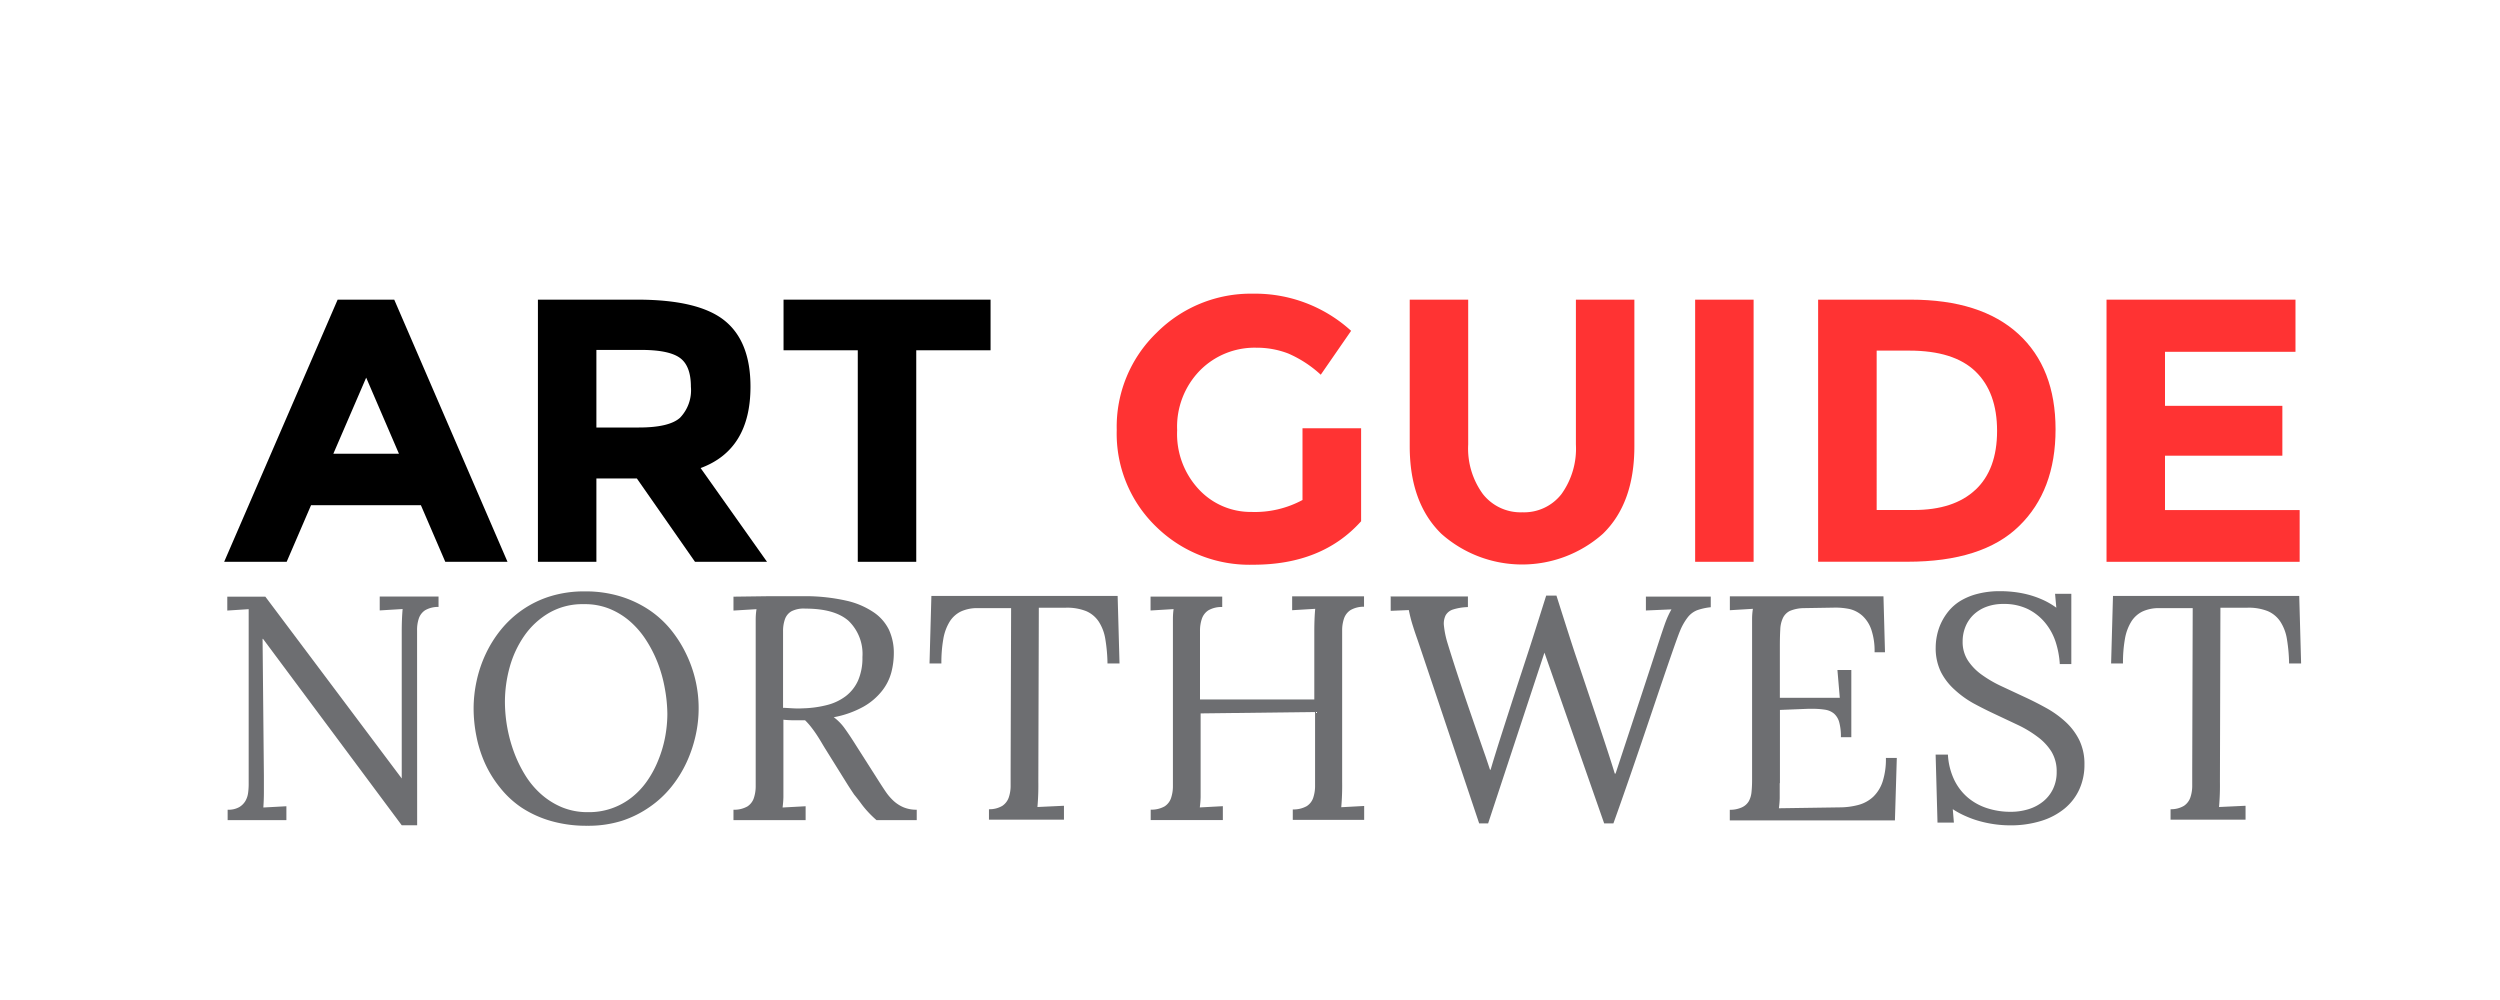 <svg id="Layer_1" data-name="Layer 1" xmlns="http://www.w3.org/2000/svg" viewBox="0 0 360 144"><defs><style>.cls-1{fill:#f33;}.cls-2{fill:#6d6e71;}</style></defs><title>AG_NW_logos_1</title><path d="M64.12,80.9l-3.51-8.15H44.79L41.28,80.9h-9L48.62,43.15h8.15L73.08,80.9h-9ZM52.73,54.38L48,65.34h9.45Z"/><path d="M108.07,55.68q0,9.07-7.18,11.72l9.56,13.5H100.08l-8.37-12H85.88v12H77.46V43.15H91.77q8.8,0,12.55,3T108.07,55.68ZM97.92,60.16a5.71,5.71,0,0,0,1.57-4.46q0-3.05-1.62-4.19T92.2,50.39H85.88V61.56H92Q96.36,61.56,97.92,60.16Z"/><path d="M131.94,50.44V80.9h-8.42V50.44H112.83V43.15h29.81v7.29H131.94Z"/><path class="cls-1" d="M187.56,61.67H196V75.06q-5.62,6.27-15.55,6.26a19.2,19.2,0,0,1-14-5.51,18.61,18.61,0,0,1-5.64-13.9,18.79,18.79,0,0,1,5.75-14,19.14,19.14,0,0,1,13.88-5.62,20.53,20.53,0,0,1,14.12,5.35l-4.37,6.32a16.72,16.72,0,0,0-4.67-3.05,12.54,12.54,0,0,0-4.62-.84,11.06,11.06,0,0,0-8.1,3.27,11.59,11.59,0,0,0-3.29,8.61,11.68,11.68,0,0,0,3.16,8.56,10.2,10.2,0,0,0,7.53,3.21A14.46,14.46,0,0,0,187.56,72V61.67Z"/><path class="cls-1" d="M213.54,71.15a6.9,6.9,0,0,0,5.67,2.62,6.82,6.82,0,0,0,5.64-2.62A11.21,11.21,0,0,0,226.93,64V43.15h8.42V64.26q0,8.21-4.54,12.61a17.51,17.51,0,0,1-23.25,0Q203,72.42,203,64.26V43.15h8.42V64A11.11,11.11,0,0,0,213.54,71.15Z"/><path class="cls-1" d="M244.1,43.15h8.42V80.9H244.1V43.15Z"/><path class="cls-1" d="M290.65,48.09Q296,53,296,61.83t-5.26,13.93q-5.26,5.13-16.07,5.13H261.81V43.15h13.34Q285.25,43.15,290.65,48.09Zm-6.18,22.44q3.11-2.92,3.11-8.48t-3.11-8.56q-3.11-3-9.53-3h-4.7V73.44h5.35Q281.36,73.44,284.46,70.53Z"/><path class="cls-1" d="M330.55,43.15v7.51H311.76v7.78h16.9v7.18h-16.9v7.83h19.39V80.9H303.34V43.15h27.22Z"/><path class="cls-2" d="M60.07,118.84H57.85L37.88,92H37.81L38,111.71q0,1.19,0,2.33t-0.08,2.24l3.32-.18v2H32.78v-1.5a3.17,3.17,0,0,0,1.66-.37,2.51,2.51,0,0,0,.91-0.91,3.15,3.15,0,0,0,.38-1.17,9.61,9.61,0,0,0,.08-1.17l0-25.26-3.08.2v-2h5.48L57.85,112.1h0l0-21.07q0-1.93.13-3.33l-3.3.2v-2h8.47v1.5a3.7,3.7,0,0,0-1.94.48,2.31,2.31,0,0,0-.9,1.18,5.16,5.16,0,0,0-.25,1.75q0,1,0,2.25Z"/><path class="cls-2" d="M68.2,102a18.82,18.82,0,0,1,.43-3.93,18,18,0,0,1,1.3-3.87,17.06,17.06,0,0,1,2.2-3.52,15,15,0,0,1,3.1-2.87,14.74,14.74,0,0,1,4-1.94,16.46,16.46,0,0,1,5-.71,17.1,17.1,0,0,1,5.11.72,15.75,15.75,0,0,1,4.12,1.94,14.33,14.33,0,0,1,3.16,2.88,17.44,17.44,0,0,1,2.22,3.53,17.9,17.9,0,0,1,1.33,11.68,19,19,0,0,1-1.3,3.86,17,17,0,0,1-2.19,3.53,14.67,14.67,0,0,1-3.11,2.89,15.17,15.17,0,0,1-4,2,16.1,16.1,0,0,1-5,.72,18.51,18.51,0,0,1-5.27-.7,15.51,15.51,0,0,1-4.17-1.9A13.69,13.69,0,0,1,72,113.41a16.18,16.18,0,0,1-2.16-3.49A18,18,0,0,1,68.6,106,20.63,20.63,0,0,1,68.2,102Zm4.51-.84A21.21,21.21,0,0,0,74,108.27a18.47,18.47,0,0,0,1.62,3.34,12.22,12.22,0,0,0,2.31,2.76,10.75,10.75,0,0,0,3,1.88,9.63,9.63,0,0,0,3.74.7A9.88,9.88,0,0,0,91,114.8a11,11,0,0,0,2.2-2.36,14.77,14.77,0,0,0,1.57-2.92,17.22,17.22,0,0,0,1-3.34,18.44,18.44,0,0,0,.33-3.33,21.26,21.26,0,0,0-.36-3.69,19.66,19.66,0,0,0-1.06-3.79,18.1,18.1,0,0,0-1.71-3.3,12.59,12.59,0,0,0-2.34-2.67,10.53,10.53,0,0,0-3-1.79A9.44,9.44,0,0,0,84.06,87a9.59,9.59,0,0,0-5,1.26,11.27,11.27,0,0,0-3.55,3.28,14.83,14.83,0,0,0-2.12,4.55A18.78,18.78,0,0,0,72.71,101.15Z"/><path class="cls-2" d="M115.93,103.72q-0.76,0-1.55,0t-1.57-.08v9q0,1.26,0,2.16a13.24,13.24,0,0,1-.12,1.48l3.32-.18v2H105.62v-1.5a3.84,3.84,0,0,0,2-.47,2.3,2.3,0,0,0,.92-1.17,5.33,5.33,0,0,0,.28-1.76q0-1,0-2.24V91.05q0-.94,0-1.79t0.12-1.54l-3.32.2v-2l5.23-.07q2.63,0,5.3,0a26.87,26.87,0,0,1,5.69.64,11.5,11.5,0,0,1,3.89,1.63A6.46,6.46,0,0,1,128,90.67a7.92,7.92,0,0,1,.71,3.41,11.08,11.08,0,0,1-.36,2.75A7.34,7.34,0,0,1,127,99.5a9.09,9.09,0,0,1-2.64,2.25,14,14,0,0,1-4.3,1.53,7.15,7.15,0,0,1,1.62,1.67q0.72,1,1.57,2.36l3.14,4.93q0.58,0.92,1.12,1.72a7.69,7.69,0,0,0,1.18,1.38,5,5,0,0,0,1.44.92,4.8,4.8,0,0,0,1.88.34v1.5h-5.79a15,15,0,0,1-1.21-1.17q-0.54-.58-1-1.21T123,114.42q-0.45-.66-0.94-1.43L119,108.08q-0.31-.49-0.65-1.07t-0.72-1.16q-0.38-.58-0.81-1.13A9,9,0,0,0,115.93,103.72Zm-3.12-1.8,1.38,0.08a13.84,13.84,0,0,0,1.47,0,15.54,15.54,0,0,0,3.45-.48,7.51,7.51,0,0,0,2.7-1.29A5.86,5.86,0,0,0,123.56,98a8.14,8.14,0,0,0,.63-3.38,6.61,6.61,0,0,0-2-5.22q-2-1.76-6.23-1.76a3.86,3.86,0,0,0-2,.39,2.14,2.14,0,0,0-.92,1.11,5.11,5.11,0,0,0-.28,1.73q0,1,0,2.25v8.85Z"/><path class="cls-2" d="M159.48,95.61a23.6,23.6,0,0,0-.31-3.56,6.49,6.49,0,0,0-.94-2.52A4.1,4.1,0,0,0,156.4,88a7.43,7.43,0,0,0-2.92-.49l-3.89,0-0.07,25.06a35.18,35.18,0,0,1-.13,3.64l3.82-.18v2h-10.8v-1.5a3.63,3.63,0,0,0,1.93-.49,2.41,2.41,0,0,0,.92-1.2,5.24,5.24,0,0,0,.27-1.76v-2.18l0.07-23.33-4.76,0a5.62,5.62,0,0,0-2.46.48,3.94,3.94,0,0,0-1.63,1.47,7,7,0,0,0-.91,2.48,19.47,19.47,0,0,0-.28,3.54h-1.71l0.27-9.73h26.82l0.27,9.73h-1.73Z"/><path class="cls-2" d="M189.35,102.53l-16.46.2v9.9q0,1.26,0,2.16a13.24,13.24,0,0,1-.12,1.48l3.32-.18v2H165.7v-1.5a3.85,3.85,0,0,0,2-.47,2.3,2.3,0,0,0,.92-1.17,5.34,5.34,0,0,0,.28-1.77q0-1,0-2.24V91q0-.94,0-1.79T169,87.71l-3.32.2v-2H176v1.5a3.77,3.77,0,0,0-2,.48,2.36,2.36,0,0,0-.92,1.18,5.33,5.33,0,0,0-.28,1.75q0,1,0,2.25v7.65h16.46V91q0-1.94.13-3.33l-3.32.2v-2h10.35v1.5a3.79,3.79,0,0,0-1.94.48,2.34,2.34,0,0,0-.93,1.18,5.3,5.3,0,0,0-.28,1.75q0,1,0,2.25v19.57a35.22,35.22,0,0,1-.13,3.64l3.3-.18v2H186.16v-1.5a3.92,3.92,0,0,0,2-.47,2.29,2.29,0,0,0,.93-1.17,5.34,5.34,0,0,0,.28-1.77q0-1,0-2.24v-8.41Z"/><path class="cls-2" d="M200.22,85.89h11.16v1.53a7.88,7.88,0,0,0-2.12.34,1.86,1.86,0,0,0-1.09.85,2.7,2.7,0,0,0-.24,1.52,12.92,12.92,0,0,0,.46,2.3q1.28,4.2,3.22,9.83t2.28,6.58q0.34,1,.67,2h0.09q0.22-.76.49-1.64l0.53-1.71q0.26-.83,1.54-4.81t1.9-5.86l1.17-3.58q0.55-1.7,2.37-7.47h1.48q2.25,7.1,2.83,8.8t2.75,8.18q2.17,6.47,2.82,8.65h0.11q4.76-14.42,5.83-17.73t1.42-4.22a12.11,12.11,0,0,1,.8-1.7l-3.68.16v-2h9.34v1.53a8.54,8.54,0,0,0-1.93.42,3.21,3.21,0,0,0-1.36,1,8.29,8.29,0,0,0-1.14,2q-0.55,1.28-4,11.52t-5.59,16.19H231l-8.6-24.59-8.11,24.59H213q-8.6-25.67-8.93-26.6t-0.56-1.67q-0.24-.74-0.39-1.34t-0.25-1.11l-2.61.11v-2Z"/><path class="cls-2" d="M256.28,112.79q0,1.28,0,2.15a13,13,0,0,1-.12,1.45l8.8-.13a10.39,10.39,0,0,0,2.72-.37,5,5,0,0,0,2.08-1.17,5.35,5.35,0,0,0,1.34-2.18,10.5,10.5,0,0,0,.47-3.4h1.57l-0.27,9H249.09v-1.53a4.07,4.07,0,0,0,1.74-.35,2.21,2.21,0,0,0,1-.89,3.43,3.43,0,0,0,.39-1.34q0.08-.77.08-1.72V91q0-.94,0-1.79t0.12-1.54l-3.32.2v-2h22.12l0.22,8.06h-1.5a9.57,9.57,0,0,0-.46-3.23,4.85,4.85,0,0,0-1.26-2,4.23,4.23,0,0,0-1.88-1A10,10,0,0,0,264,87.5l-4.25.07a5.41,5.41,0,0,0-2,.4,2.19,2.19,0,0,0-1,1,4.22,4.22,0,0,0-.39,1.67q-0.06,1-.06,2.43v7.41h8.63l-0.34-4h2v9.68h-1.5a7.79,7.79,0,0,0-.24-2.15,2.54,2.54,0,0,0-.74-1.24,2.59,2.59,0,0,0-1.28-.57,11.14,11.14,0,0,0-1.87-.13h-0.65l-4,.16v10.53Z"/><path class="cls-2" d="M281.36,118.45H279l-0.27-9.79h1.77a9.66,9.66,0,0,0,.88,3.58,7.81,7.81,0,0,0,1.94,2.57,8.17,8.17,0,0,0,2.8,1.56,10.81,10.81,0,0,0,3.41.53,8.6,8.6,0,0,0,2.55-.37,6.29,6.29,0,0,0,2.11-1.1,5.22,5.22,0,0,0,1.44-1.81,5.54,5.54,0,0,0,.53-2.47,5.45,5.45,0,0,0-.74-2.9,7.82,7.82,0,0,0-2-2.14,16.28,16.28,0,0,0-2.79-1.69l-3.18-1.5q-1.62-.75-3.18-1.59a14.05,14.05,0,0,1-2.79-2,8.79,8.79,0,0,1-2-2.59,7.8,7.8,0,0,1-.74-3.53,8.59,8.59,0,0,1,.18-1.68,8.08,8.08,0,0,1,.59-1.8,8.27,8.27,0,0,1,1.1-1.74,6.8,6.8,0,0,1,1.72-1.48,9.16,9.16,0,0,1,2.45-1,12.65,12.65,0,0,1,3.28-.38,17.37,17.37,0,0,1,1.91.11,14.82,14.82,0,0,1,2.06.38,13.26,13.26,0,0,1,2.08.73,10.6,10.6,0,0,1,2,1.16l-0.18-2h2.34V95.63h-1.66A12.78,12.78,0,0,0,296,92.4a8.5,8.5,0,0,0-1.54-2.77A7.6,7.6,0,0,0,292,87.7a7.83,7.83,0,0,0-3.5-.73,6.83,6.83,0,0,0-2.54.44,5.38,5.38,0,0,0-1.84,1.18A5,5,0,0,0,283,90.31a5.61,5.61,0,0,0-.38,2.06,4.9,4.9,0,0,0,.75,2.73,7.82,7.82,0,0,0,2,2.06,17.27,17.27,0,0,0,2.81,1.64l3.21,1.5q1.64,0.75,3.21,1.62a14.38,14.38,0,0,1,2.81,2,9,9,0,0,1,2,2.64,7.85,7.85,0,0,1,.75,3.55,8.5,8.5,0,0,1-.72,3.52,7.7,7.7,0,0,1-2.09,2.76,9.88,9.88,0,0,1-3.38,1.81,14.79,14.79,0,0,1-4.57.65,16.1,16.1,0,0,1-2.12-.15,16.58,16.58,0,0,1-2.16-.44,14.1,14.1,0,0,1-2.07-.74,11.89,11.89,0,0,1-1.85-1Z"/><path class="cls-2" d="M329.63,95.61a23.6,23.6,0,0,0-.31-3.56,6.49,6.49,0,0,0-.94-2.52A4.1,4.1,0,0,0,326.55,88a7.43,7.43,0,0,0-2.92-.49l-3.89,0-0.07,25.06a35.18,35.18,0,0,1-.13,3.64l3.82-.18v2h-10.8v-1.5a3.63,3.63,0,0,0,1.93-.49,2.41,2.41,0,0,0,.92-1.2,5.24,5.24,0,0,0,.27-1.76v-2.18l0.07-23.33-4.76,0a5.62,5.62,0,0,0-2.46.48,3.94,3.94,0,0,0-1.63,1.47,7,7,0,0,0-.91,2.48,19.47,19.47,0,0,0-.28,3.54H304l0.27-9.73h26.82l0.27,9.73h-1.73Z"/></svg>